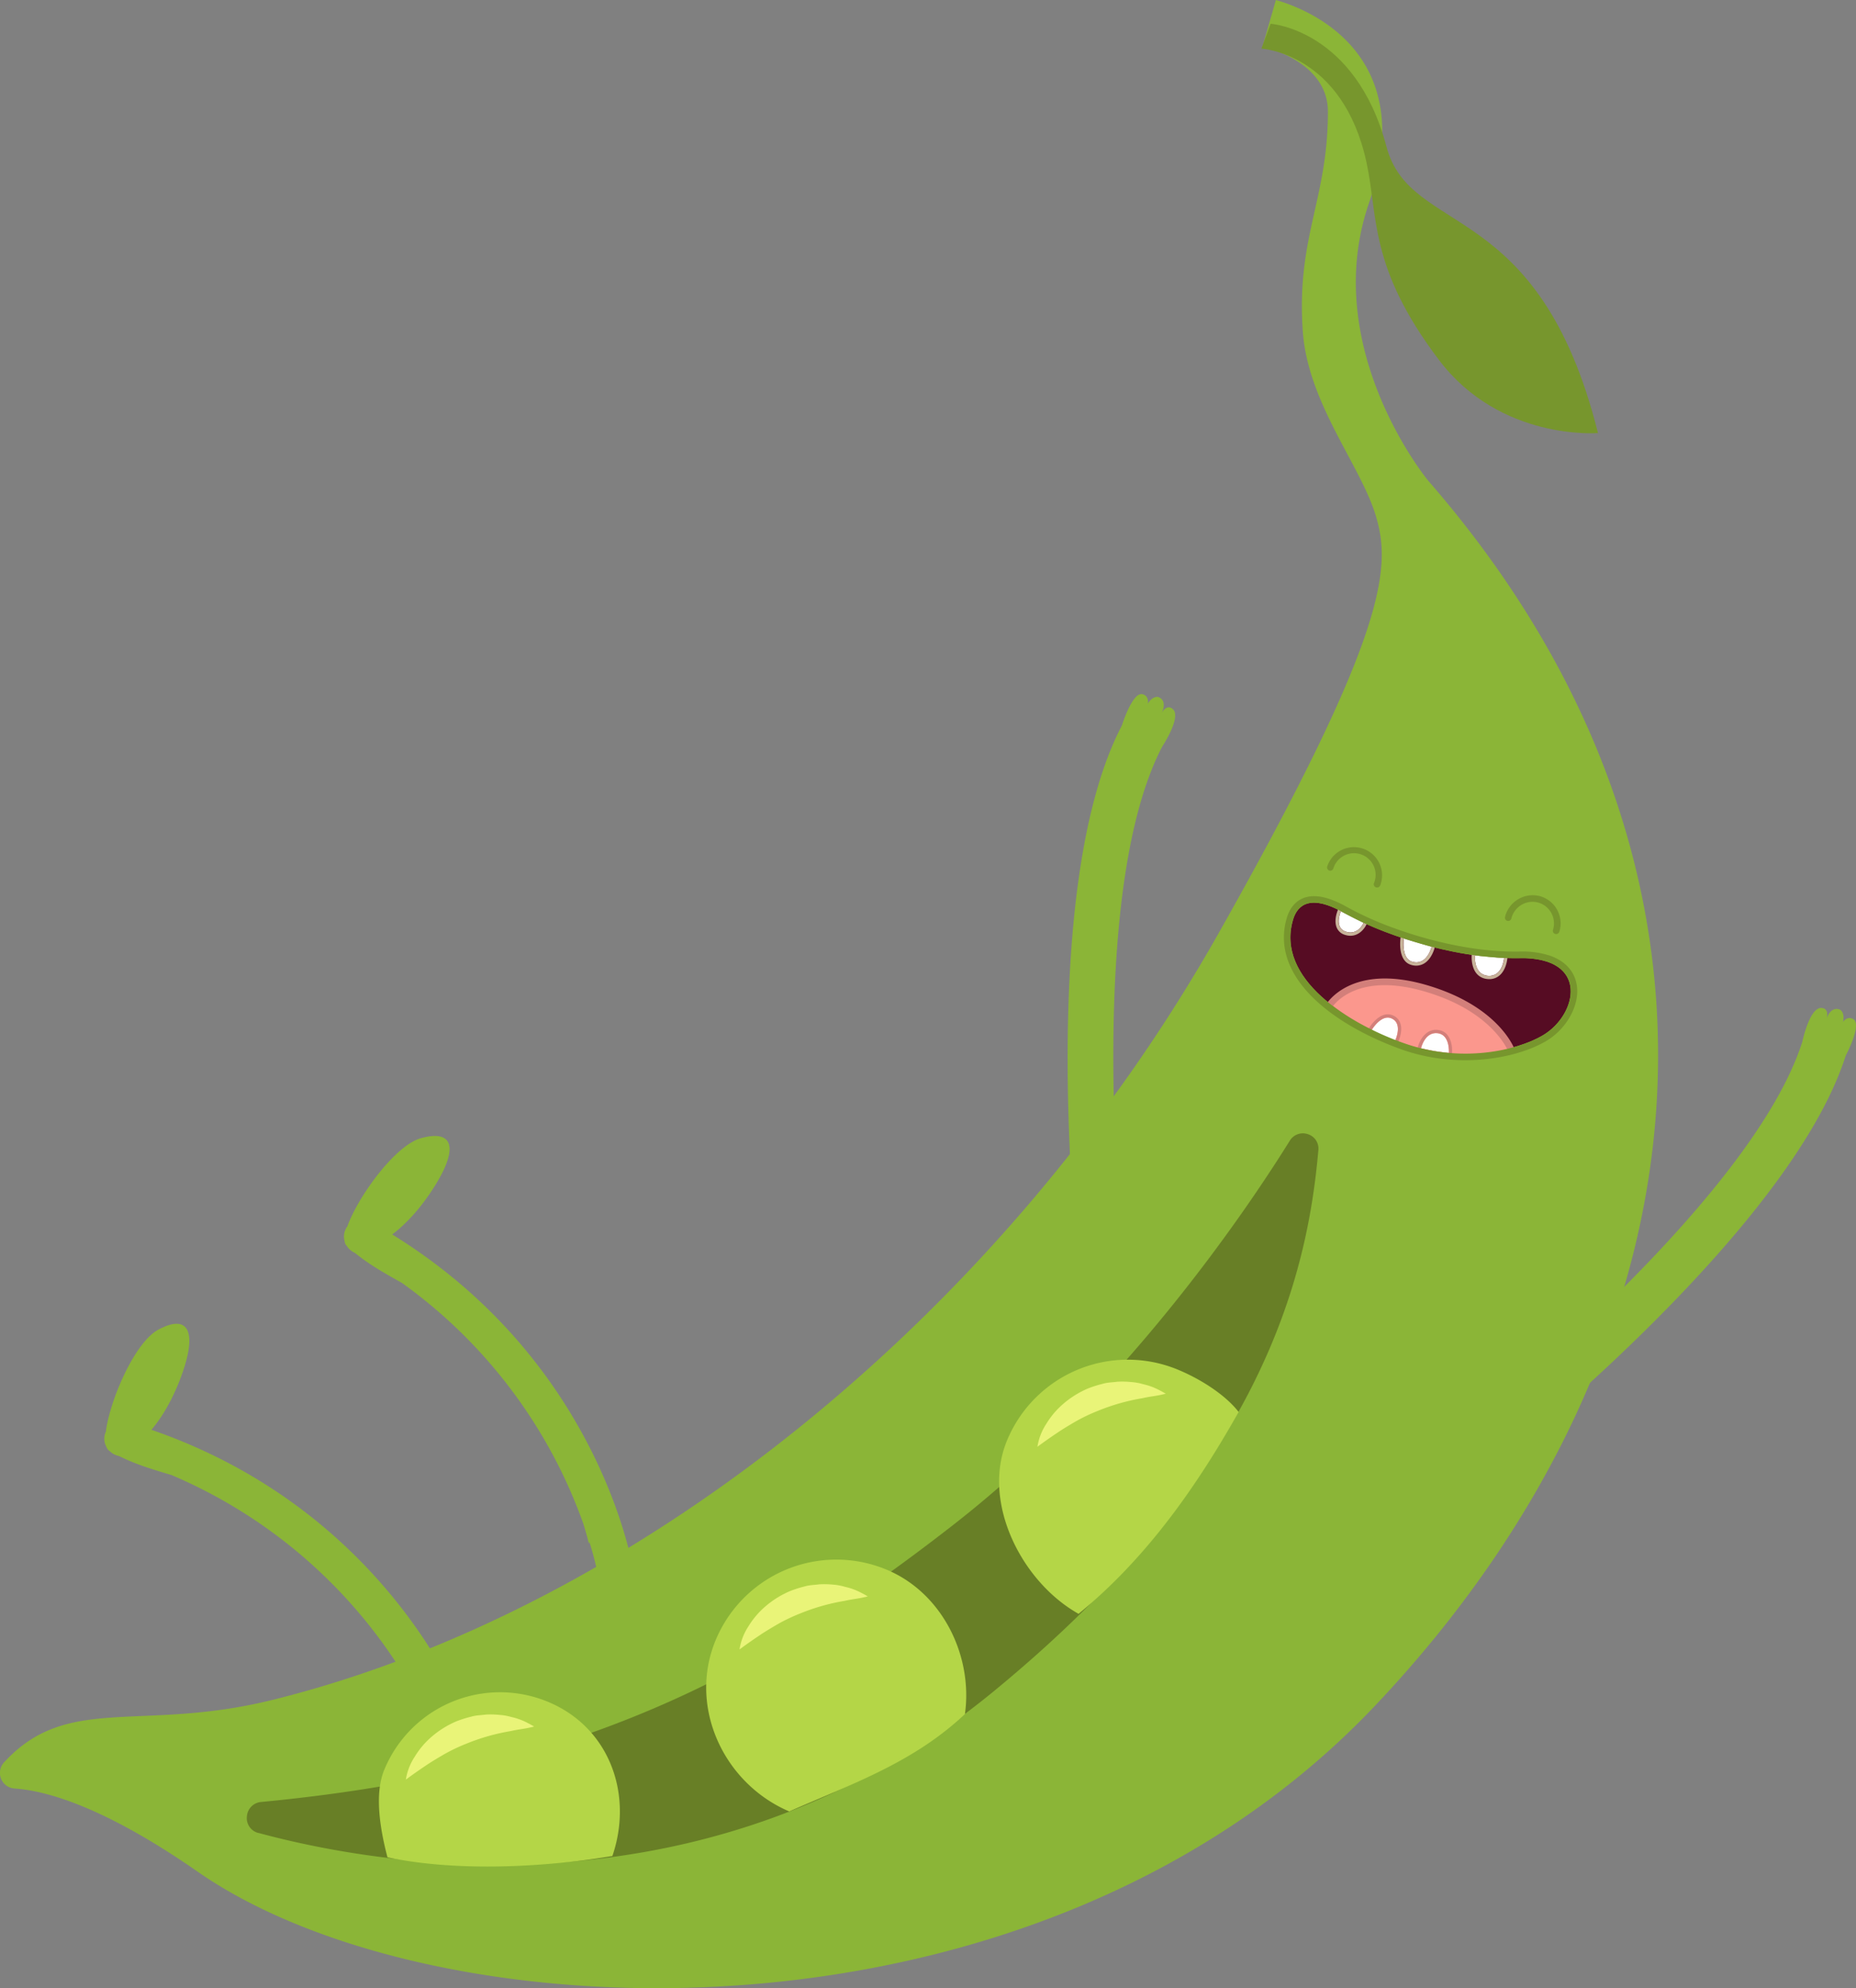 <svg xmlns="http://www.w3.org/2000/svg" width="1008.5" height="1080" viewBox="0 0 1008.5 1080"><rect x="0" y="0" width="1008.5" height="1080" fill="#808080" stroke="none"/><g id="Слой_2" data-name="Слой 2"><g id="vegetable02_79343672"><g id="vegetable02_79343672-2" data-name="vegetable02_79343672"><path d="M630.21 379c-2.59-1.55-5.53 1.39-6.54 3.28.32-1.48.14-4.49-2.94-5.18-5.49-1.21-11.11 16.94-11.11 16.94-47.28 90.44-23.79 294.72-22.77 303.37a12.37 12.37.0 0 0 24.57-2.9c-.25-2-23.65-205.27 20.13-289 0 0 10.52-15.86 5.8-20.25-3.4-3.15-6.12 2-6.12 2S634.37 381.5 630.21 379z" fill="#8bb537"/><path d="M785.84 800.89A12.37 12.37.0 0 0 803.2 803c6.88-5.35 168.63-132.3 199.7-229.52.0.0 8.94-16.75 4.22-19.8-2.65-1.71-4.92.27-5.75 1.54.63-2 .66-6.2-2.26-7-4.72-1.19-6.56 5.05-6.56 5.05s1.73-5.54-2.9-5.74c-6.44-.27-10.32 18.37-10.32 18.37C950.57 656 789.62 782.27 788 783.54A12.38 12.38.0 0 0 785.84 800.89z" fill="#8bb537"/><path d="M336.15 864.85a9.34 9.34.0 0 0 8.19-10.68c-.74-4.78-19-114.41-131.22-183.6 5.6-4.23 13-11.22 20.67-22.56 15.88-23.46 13.39-34.87-5.12-29.71-14.09 3.94-34.25 31.91-39.94 47.93-.21.29-.45.57-.64.89v.07a9.19 9.19.0 0 0-.78 7.21 3.65 3.65.0 0 0 1 2.26l.14.12a9.83 9.83.0 0 0 3.49 3.34l1.11.63c8.11 6.56 16.57 11.22 25.44 16.2a274.13 274.13.0 0 1 98.46 130.71c2.13 6.81 3 10.73 3 10.73l.32-.75a163.42 163.42.0 0 1 4.82 19A9.94 9.94.0 0 0 336.15 864.85z" fill="#8bb537"/><path d="M86 722.3c-12.89 6.92-26.44 38.63-28.49 55.5a9 9 0 0 0-.43 1 .19.19.0 0 0 0 .08 9.13 9.13.0 0 0 .81 7.2 3.69 3.69.0 0 0 1.46 2l.17.09a9.72 9.72.0 0 0 4.14 2.49l1.22.38c9.34 4.62 18.62 7.32 28.36 10.24a274.13 274.13.0 0 1 124.66 106c3.57 6.17 5.26 9.81 5.26 9.81l.15-.8a163.36 163.36.0 0 1 8.87 17.53 10 10 0 0 0 12.64 5.54 9.35 9.35.0 0 0 5.65-12.21c-1.78-4.51-43.57-107.49-168.2-150.47 4.54-5.34 10.23-13.78 15.24-26.53C107.81 723.81 102.88 713.21 86 722.3z" fill="#8bb537"/><path d="M148 923.42c-71.51 17.71-111.2-3.56-145.65 33.76a8.48 8.48.0 0 0 5.56 14.36c17.49 1.19 48.89 10 99.64 45.28 129.51 89.93 456.55 103.39 639.93-90.58S961.51 474 776 261.07c0 0-59.33-71.78-32.15-150.72S714.38 6 693.28.0L686 25.31s35.56 7.54 35.55 35.29c0 47.92-17.23 68.11-13.65 119.35 2.74 39.15 31.6 73 39.72 100.39s7.38 62.28-85.46 226.59C544.19 715.8 344.57 874.72 148 923.42z" fill="#8bb537"/><path d="M702.69 620.86c-26.5 42.57-91.78 138-183.87 209.63-108.08 84-207.38 134.44-376.68 150.56-7 .67-8 10.65-1.16 12.5 70 19 245.55 48.19 397.2-76.21 146.73-120.37 170.3-228 176-292.76C714.72 618.08 706.14 615.32 702.69 620.86z" fill="#77962d"/><path d="M710.33 616a8.28 8.28.0 0 0-9.51 3.68c-24.15 38.77-90.33 136.75-183.37 209.06C414 909.19 315.05 962.37 141.94 978.85a8.44 8.44.0 0 0-7.78 7.81 8.3 8.3.0 0 0 6.1 9h.15c69.12 18.71 246.41 48.68 399.17-76.62C685.4 799.43 710.31 693.81 716.36 624.77A8.18 8.18.0 0 0 710.33 616z" fill="#687f26"/><path d="M388.69 891.39c-14.69 36 4.55 77.4 40.16 92.6 34.73-15.22 67.59-26.64 95.46-52.88 4.47-31.47-12.2-66.08-43-78.64A71 71 0 0 0 388.69 891.39z" fill="#b4d647"/><path d="M547.06 782.81c-13.7 33.55 8.15 76.54 39 93.84 37.08-30.4 64-69 87-109.62-7.4-9.6-21.29-18.23-33.33-23.14A71 71 0 0 0 547.06 782.81z" fill="#b4d647"/><path d="M208.73 961.55c-5.65 13.83-1.69 34 1.81 47.35 37 7.85 84.16 5.63 122.21-.69 11.56-33.83-1.82-70.23-35.35-83.91A68 68 0 0 0 208.73 961.55z" fill="#b4d647"/><path d="M825.71 520.48c-38.19.66-78.24-14.79-95.74-24.75s-24.83-4.56-27.32 3.73c-9.68 32.25 30.24 56.68 60.49 67.3s60.48 4.29 75.19-4.35C857.22 551.31 863.9 519.82 825.71 520.48z" fill="#560c23"/><path d="M731.34 506.11c6.65 2.15 9.61-4.83 9.61-4.83L728.6 495S724.68 504 731.34 506.11z" fill="#fff"/><path d="M727.74 492.55l-.76 1.74c-.25.56-2.34 5.58-.65 9.59a6.89 6.89.0 0 0 4.16 3.84l.29.1c6.49 2.09 10.56-2.92 11.8-5.85l.66-1.54-1.48-.75-12.35-6.28zm3.6 13.56-.24-.08c-6.33-2.28-2.5-11-2.5-11L741 501.28S738 508.26 731.34 506.11z" fill="#c7b299"/><path d="M767.25 522.38c8.16 2.48 10.66-8.1 10.66-8.1l-15.1-4.47S761.19 520.54 767.25 522.38z" fill="#fff"/><path d="M763.32 508.09l-2-.58-.31 2.05c-.07.48-1.7 11.89 5.32 14.42l.36.12a8.58 8.58.0 0 0 7.06-.68c4.33-2.53 5.79-8.49 5.84-8.74L780 513l-1.6-.47zm3.93 14.29-.26-.09c-5.75-2.07-4.18-12.48-4.18-12.48l15.1 4.47S775.41 524.86 767.25 522.38z" fill="#c7b299"/><path d="M808.52 530.05c8 .67 8.76-9.61 8.76-9.61L801.45 519S800.51 529.38 808.52 530.05z" fill="#fff"/><path d="M817.46 518.66l-15.83-1.46-1.78-.16-.17 1.8c0 .41-.81 9.94 6.2 12.47a9.67 9.67.0 0 0 2.47.52 8.46 8.46.0 0 0 6.5-2c3.71-3.2 4.18-9 4.2-9.27l.13-1.74zm-8.94 11.39a8.09 8.09.0 0 1-2-.43c-5.81-2.1-5-10.63-5-10.63l15.83 1.45S816.51 530.72 808.52 530.05z" fill="#c7b299"/><path d="M722 546.69s17.34 15.44 47.16 24c28.9 8.28 52.38.42 52.38.42s-8-23.21-47.51-34.47S722 546.69 722 546.69z" fill="#fb978d"/><path d="M774.51 534.9c-40.35-11.51-53.51 10-54.06 10.89.0.0 16.14 14.34 46.58 24.78 28.62 9.83 56.17-.07 56.17-.07-.29-.86-7.62-21.08-40.91-33.09C779.79 536.5 777.17 535.66 774.51 534.9zM769.64 569c-3-.87-6.09-1.85-9.06-2.93a130.18 130.18.0 0 1-36.2-19.66c3.37-4.26 16.72-17.26 49.13-8 2.59.74 5.13 1.55 7.55 2.43 26 9.38 35.43 24.13 38 29.17A97 97 0 0 1 769.64 569z" fill="#d37f7a"/><path d="M745.41 559.39a53.31 53.31.0 0 0 5.66 3.17c5 1.86 7 2.73 7 2.73s4.48-9.27-2-12.08C750.51 550.78 745.41 559.39 745.41 559.39z" fill="#fff"/><path d="M756.39 551.4c-6.76-2.44-12.27 6.69-12.5 7.08L743 560l1.46.92a51.71 51.71.0 0 0 6 3.33c4.88 1.82 6.91 2.69 6.93 2.7l1.56.67.74-1.55c.12-.23 2.79-5.86 1.18-10.3a7.08 7.08.0 0 0-4-4.19A2.65 2.65.0 0 0 756.39 551.4zm1.68 13.89s-2-.87-7-2.73a53.31 53.31.0 0 1-5.66-3.17s4.91-8.28 10.37-6.31l.33.13C762.55 556 758.07 565.29 758.07 565.29z" fill="#d37f7a"/><path d="M772.13 569.46s5.56 1.22 7.48 1.54 7.66 1 7.66 1 .81-9.94-6.15-10.76S772.13 569.46 772.13 569.46z" fill="#fff"/><path d="M783.2 559.89h0a8.46 8.46.0 0 0-1.85-.43c-6.76-.79-10.12 5.95-11 9.62l-.39 1.74 1.73.39c.23.0 5.62 1.23 7.56 1.56s7.51 1 7.75 1l1.84.21.15-1.86C789.07 571.72 789.76 562.26 783.2 559.89zM779.61 571c-1.92-.32-7.48-1.54-7.48-1.54s2-9 9-8.22a6.46 6.46.0 0 1 1.47.34c5.37 1.94 4.68 10.42 4.68 10.42S781.53 571.33 779.61 571z" fill="#d37f7a"/><path d="M842.55 519.25h0a47.83 47.83.0 0 0-16.86-2.35c-27.3.47-54-7.6-67.43-12.46a178.18 178.18.0 0 1-26.52-11.83 54.92 54.92.0 0 0-8.56-4c-6.46-2.33-11.9-2.4-16.19-.2-3.64 1.86-6.31 5.35-7.73 10.08-4.66 15.51.78 31 15.73 44.94s35.07 22.47 45.67 26.3l1.28.46c30.2 10.6 61.68 5 78.15-4.65 10.64-6.25 17.74-18.38 16.87-28.84C856.29 528.54 851.17 522.36 842.55 519.25zm-4.22 43.16c-14.71 8.64-44.94 15-75.19 4.35l-1.25-.44c-30.09-10.86-68.78-35.05-59.24-66.86 2.07-6.89 7.49-11.77 19.3-7.52a52.56 52.56.0 0 1 8 3.79A179.93 179.93.0 0 0 757 507.81c19.49 7 44.46 13.09 68.68 12.67a44.14 44.14.0 0 1 15.61 2.14C861.31 529.83 854 553.18 838.33 562.41z" fill="#77962d"/><path d="M747.64 482a1.82 1.82.0 0 0 2.31-1.05l.12-.28a15.29 15.29.0 1 0-28.77-10.38 2.74 2.74.0 0 0-.11.34 1.79 1.79.0 0 0 1.07 2.25h0a1.78 1.78.0 0 0 2.25-1.14 1.65 1.65.0 0 0 .08-.26 11.75 11.75.0 1 1 22.09 8l-.09.2A1.76 1.76.0 0 0 747.64 482z" fill="#77962d"/><path d="M845.08 507.33a1.81 1.81.0 0 0 2.22-1.24l.09-.28a15.32 15.32.0 0 0-10.62-19 15.49 15.49.0 0 0-18.89 10.91c0 .1.0.19-.08.34a1.77 1.77.0 0 0 1.11 2.11l.17.06a1.81 1.81.0 0 0 2.16-1.32c0-.07.0-.14.06-.26a12 12 0 0 1 5.57-7.21 11.64 11.64.0 0 1 16 4.38 11.82 11.82.0 0 1 1.06 9.05c0 .08-.05.15-.07.22A1.76 1.76.0 0 0 845.08 507.33z" fill="#77962d"/><path d="M753.36 79.63C736.5 16 690.42 12.91 690.42 12.91l-5 13.51s44.2 2.31 57.1 61.8c6.39 29.45 1.14 56.84 39.38 107.32 33.39 44.07 86.4 39.7 86.4 39.7C836.17 106.76 766.44 129 753.36 79.63z" fill="#77962d"/><path d="M271.4 931.55a47.53 47.53.0 0 0-7.41-.18c-2.53.37-5.29.33-7.91 1.12a63.44 63.44.0 0 0-7.91 2.48 51.24 51.24.0 0 0-13.76 8.56 45.11 45.11.0 0 0-9 10.64 31.4 31.4.0 0 0-4.88 12.54s4.37-3.29 10.42-7.34c3-2.06 6.57-4.2 10.29-6.37a95.93 95.93.0 0 1 12-5.74 112.56 112.56.0 0 1 24.35-6.93c3.61-.83 6.73-1.16 9-1.62s3.63-.82 3.63-.82-1.13-.73-3.22-1.8a34.63 34.63.0 0 0-9.12-3.39A29.56 29.56.0 0 0 271.4 931.55z" fill="#e9f478"/><path d="M452.69 860.79a50 50 0 0 0-7.4-.18c-2.54.38-5.29.34-7.91 1.12a65.21 65.21.0 0 0-7.91 2.49 51.3 51.3.0 0 0-13.77 8.56 45.31 45.31.0 0 0-9 10.63A31.51 31.51.0 0 0 401.83 896s4.37-3.28 10.42-7.34c3-2.06 6.57-4.19 10.29-6.37a96.63 96.63.0 0 1 12-5.73 112.46 112.46.0 0 1 24.35-6.94c3.6-.82 6.73-1.16 9-1.62s3.62-.81 3.62-.81-1.12-.73-3.21-1.8a35 35 0 0 0-9.12-3.4A30.15 30.15.0 0 0 452.69 860.79z" fill="#e9f478"/><path d="M614.58 750.74a47.53 47.53.0 0 0-7.41-.18c-2.53.37-5.29.33-7.91 1.12a63.44 63.44.0 0 0-7.91 2.48 51.24 51.24.0 0 0-13.76 8.56 45.11 45.11.0 0 0-9 10.64 31.4 31.4.0 0 0-4.88 12.54s4.37-3.29 10.42-7.34c3-2.06 6.57-4.2 10.29-6.37a95.93 95.93.0 0 1 12-5.74 112.48 112.48.0 0 1 24.36-6.93c3.6-.83 6.73-1.16 9-1.62s3.63-.82 3.63-.82-1.13-.73-3.22-1.8a34.63 34.63.0 0 0-9.12-3.39A29.56 29.56.0 0 0 614.58 750.74z" fill="#e9f478"/></g></g></g></svg>